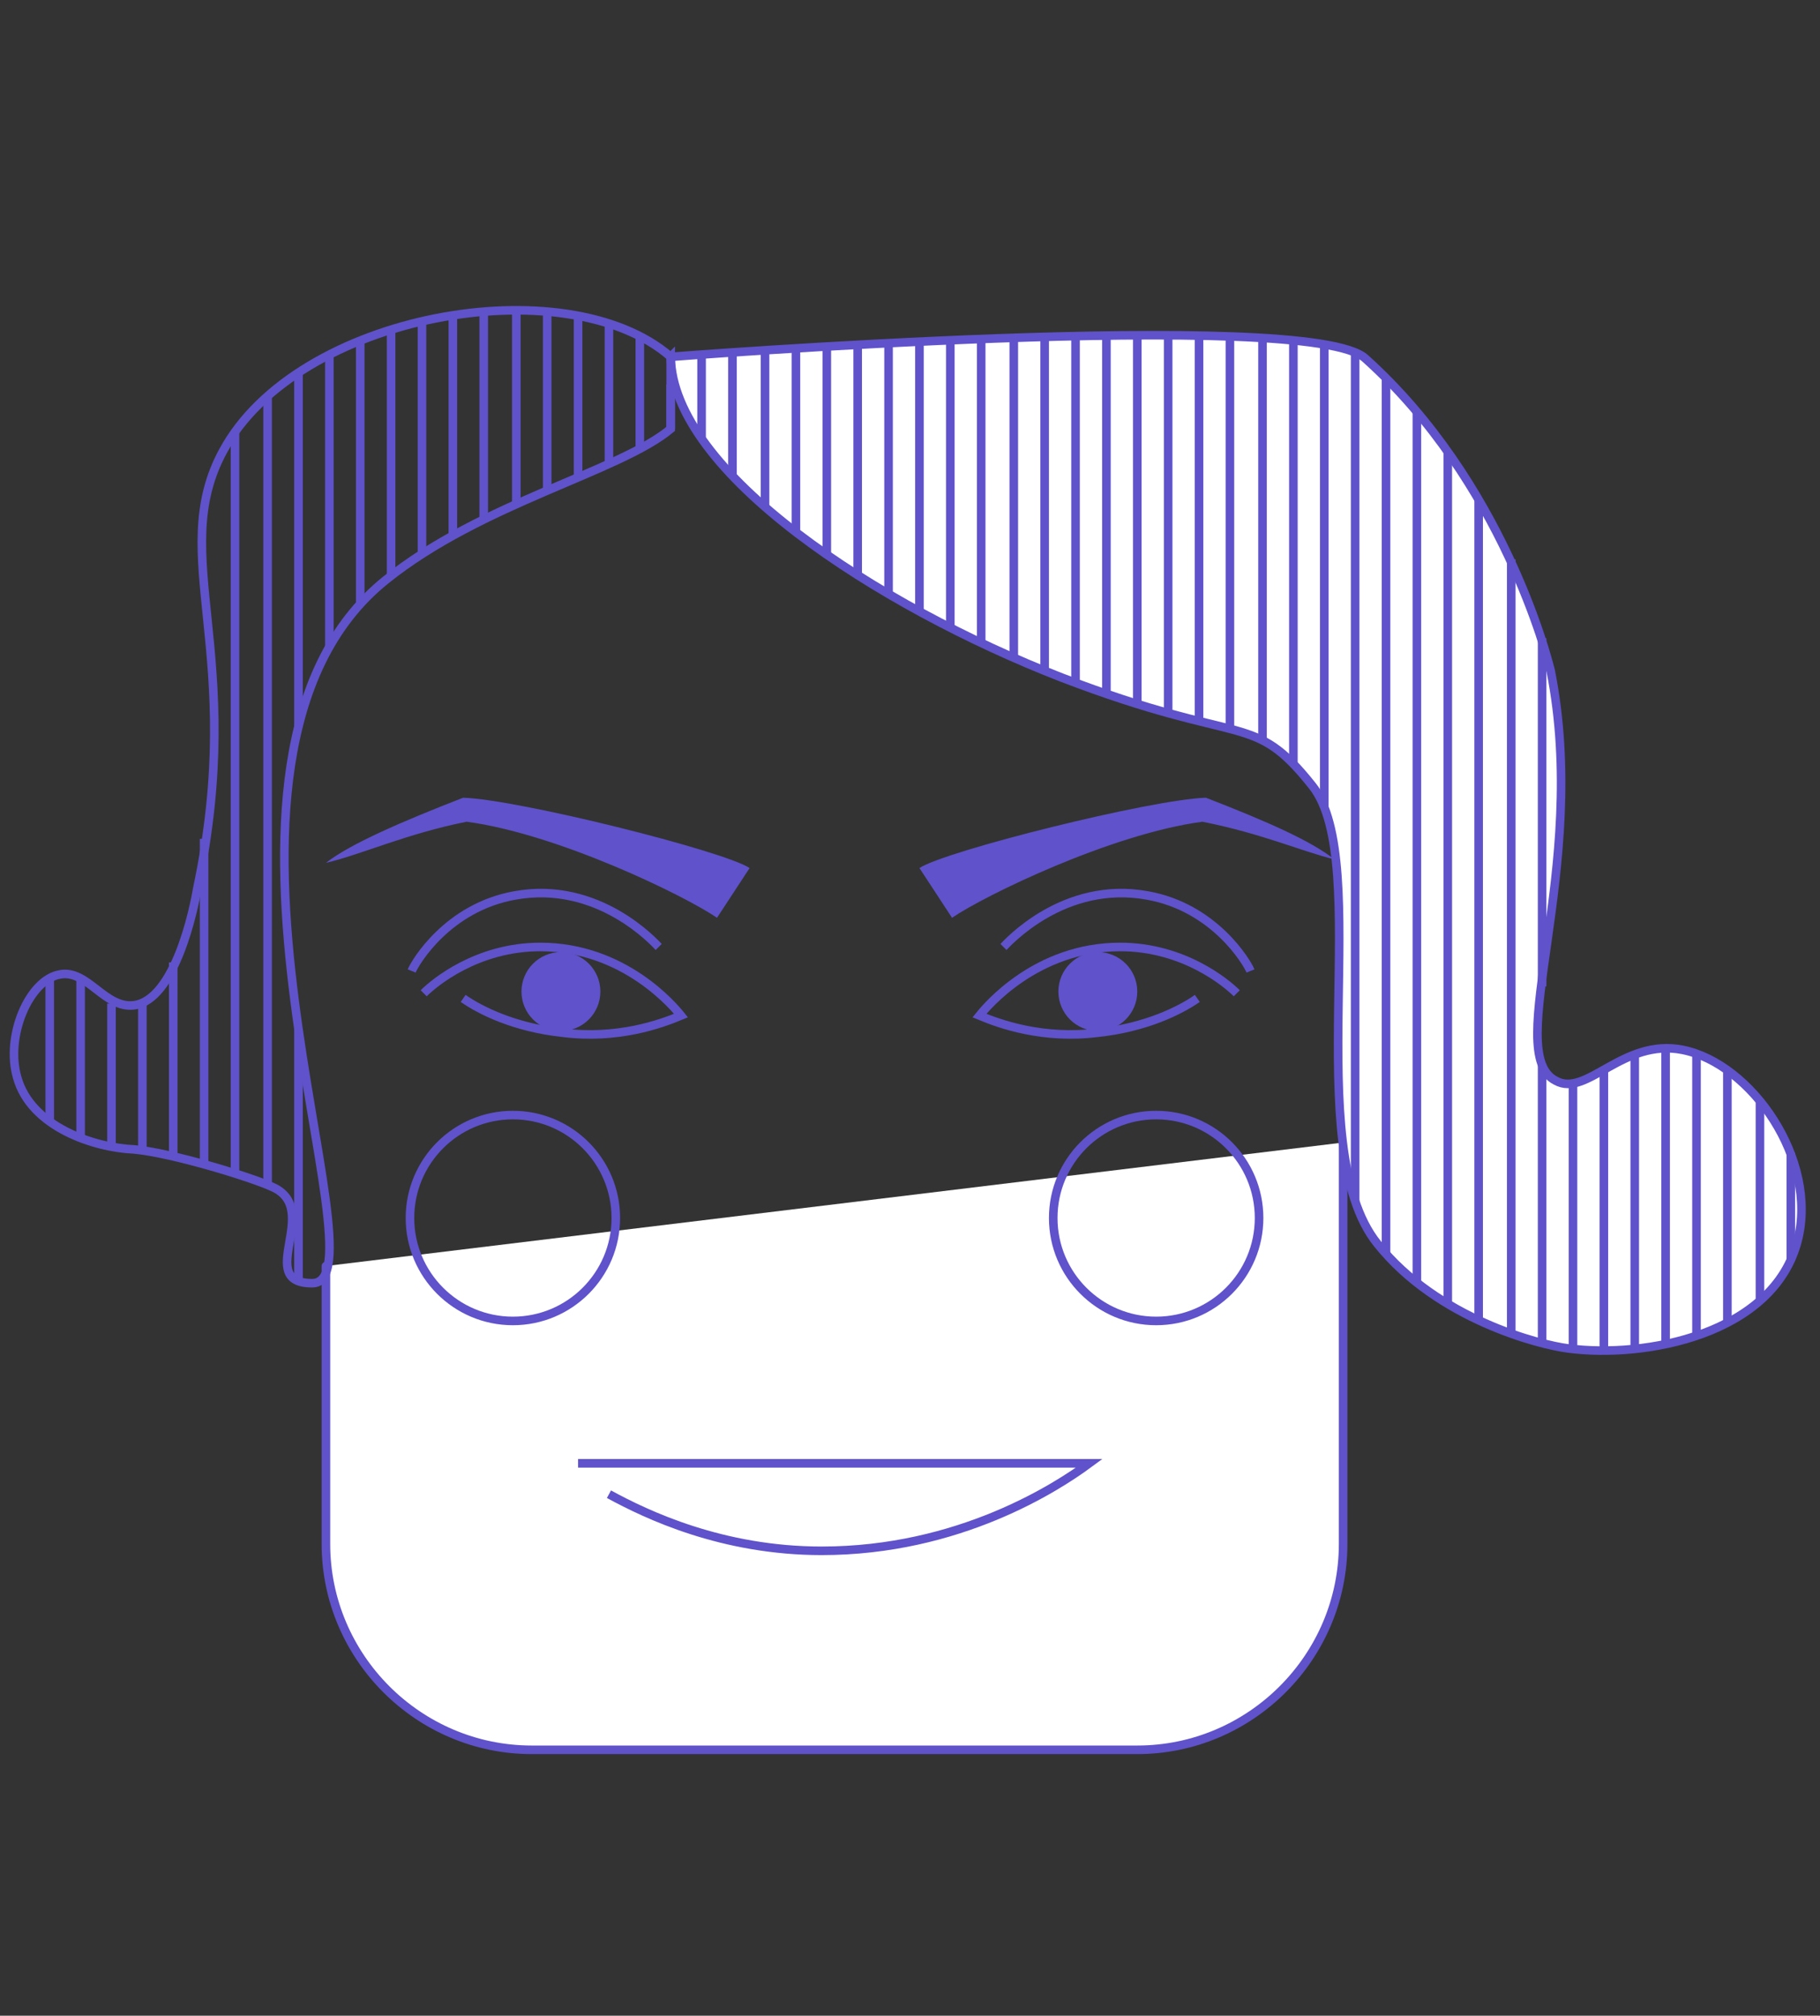 <svg xmlns="http://www.w3.org/2000/svg" viewBox="0 0 106.1 117.5"><rect x="0" y="0" width="106.1" height="117.5" fill="#333333" stroke="none"/><path fill="#FFF" stroke="#5F52CA" stroke-width=".5" stroke-linecap="round" stroke-linejoin="round" stroke-miterlimit="10" d="M78.3 66.6V90c0 6.6-5.4 12-12 12H31c-6.6 0-12-5.4-12-12V73.8"/><path fill="#FFF" stroke="#5F52CA" stroke-width=".5" stroke-miterlimit="10" d="M39.1 20.8c.1 6.7 12 14.5 22.8 18.7 10.7 4.1 11.1 1.9 14.6 6.3 3.6 4.5-.8 21 3.8 26.7 3.5 4.4 9.5 5.9 11.1 6.1 4.5.6 12-.8 13.4-6.3 1.2-4.7-2.7-10.3-6.7-11.1-3.5-.7-5.6 2.8-7.4 1.8-3.2-1.6 2-12.3-.3-23.9-.2-.8-2.8-11-10.8-18.2-3.2-3-40.5-.1-40.5-.1z"/><path fill="none" stroke="#5F52CA" stroke-width=".5" stroke-miterlimit="10" d="M39.1 20.8V25c-3 2.5-11 4.3-16.6 8.8-13.1 10.5.3 41-4.3 41-3.4 0 .6-4.3-2.3-5.6-1.3-.6-5.9-2-8.1-2.2-2.3-.1-6-1.3-6.8-4.2-.7-2.4.7-5.7 2.5-6 1.6-.3 2.6 2 4.3 1.8 2.4-.3 3.5-5.6 3.7-6.8 2.9-13.7-1.8-19.4 1.5-25.5 4.3-8 20-10.8 26.1-5.5z"/><path fill="#5F52CA" d="M77.8 50.1c-1.4-1.1-3.9-2.2-7.5-3.6-3.2.1-15.2 3.1-16.7 4.1l1.9 2.9c1.9-1.3 9.3-4.9 14.6-5.6 3.5.7 5.7 1.7 7.7 2.2M19 50.3c1.4-1.1 4.4-2.4 8-3.8 3.2.1 15.2 3.1 16.7 4.1l-1.9 2.9c-1.9-1.3-9.3-4.9-14.6-5.6-3.5.7-6.1 1.9-8.2 2.4"/><path fill="none" stroke="#5F52CA" stroke-width=".5" stroke-miterlimit="10" d="M72.1 57.9c-.6-.6-3.1-2.7-6.8-2.7-4.9 0-7.8 3.5-8.2 4 1.2.5 3.7 1.4 6.9 1 2.8-.3 4.8-1.3 5.8-2"/><circle fill="#5F52CA" cx="64" cy="57.8" r="2.3"/><path fill="none" stroke="#5F52CA" stroke-width=".5" stroke-miterlimit="10" d="M58.5 55.2c.2-.2 3.5-3.9 8.4-3 3.9.7 5.8 3.9 6 4.4M24.7 57.9c.6-.6 3.1-2.7 6.8-2.7 4.9 0 7.8 3.5 8.2 4-1.2.5-3.7 1.4-6.9 1-2.8-.3-4.8-1.3-5.8-2"/><circle fill="#5F52CA" cx="32.7" cy="57.8" r="2.3"/><path fill="none" stroke="#5F52CA" stroke-width=".5" stroke-miterlimit="10" d="M38.4 55.2c-.2-.2-3.5-3.9-8.4-3-3.9.7-5.8 3.9-6 4.4M33.7 85.3h29.8c-1.9 1.4-7.6 5.1-15.6 5.1-5.8 0-10.2-2.1-12.4-3.3"/><circle fill="none" stroke="#5F52CA" stroke-width=".5" stroke-linecap="round" stroke-linejoin="round" stroke-miterlimit="10" cx="29.9" cy="71" r="6"/><circle fill="none" stroke="#5F52CA" stroke-width=".5" stroke-linecap="round" stroke-linejoin="round" stroke-miterlimit="10" cx="67.4" cy="71" r="6"/><path fill="none" stroke="#5F52CA" stroke-width=".5" stroke-miterlimit="10" d="M2.9 57.1v8.3M4.7 57.1v9.3M10.1 56.1v11.3M6.5 58.5v8.4M8.3 58.5v8.6M11.9 48.9v19M13.7 25.1v43.3M15.6 23.2v45.9M21 19.9v15.3M17.4 21.8v20.6M19.2 20.7v17M30.1 18.1v11.3M28.2 18.2v12M26.4 18.4v12.7M24.6 18.8v13.5M22.8 19.3v14.2M31.9 18.2v10.3M62.7 19.6v20.2M60.9 19.6V39M55.4 19.8v16.9M59.1 19.7v18.6M57.2 19.8v17.7M53.6 19.9v15.7M51.8 20v14.7M50 20.1v13.5M44.6 20.4v9.1M48.2 20.2v12.1M46.4 20.3v10.6M35.5 19v8M37.3 19.6v6.5M39.1 22.4V25M40.9 20.7v4.8M42.7 20.5v7.3M33.7 18.4v9.4M64.5 19.5v21M66.3 19.5V41M71.7 19.6v22.9M68.1 19.5v22M69.9 19.6v22.3M73.6 19.7v23.5M75.4 19.8v24.7M77.2 20v27M82.6 24v50.8M79 20.5V70M80.8 22v51.1M86.2 29.2V77M84.4 26.3V76M100.7 62.5V77M104.4 67.2v6.3M102.6 64.1v11.7M98.9 61.5v16.3M97.1 61.2v17.1M95.3 61.5v17.1M89.9 37.2v20.3M93.5 62.4v16.3M91.7 63.2v15.4M88.1 32.6v45.1M89.9 62.1v16.3M17.4 60v14.8"/></svg>